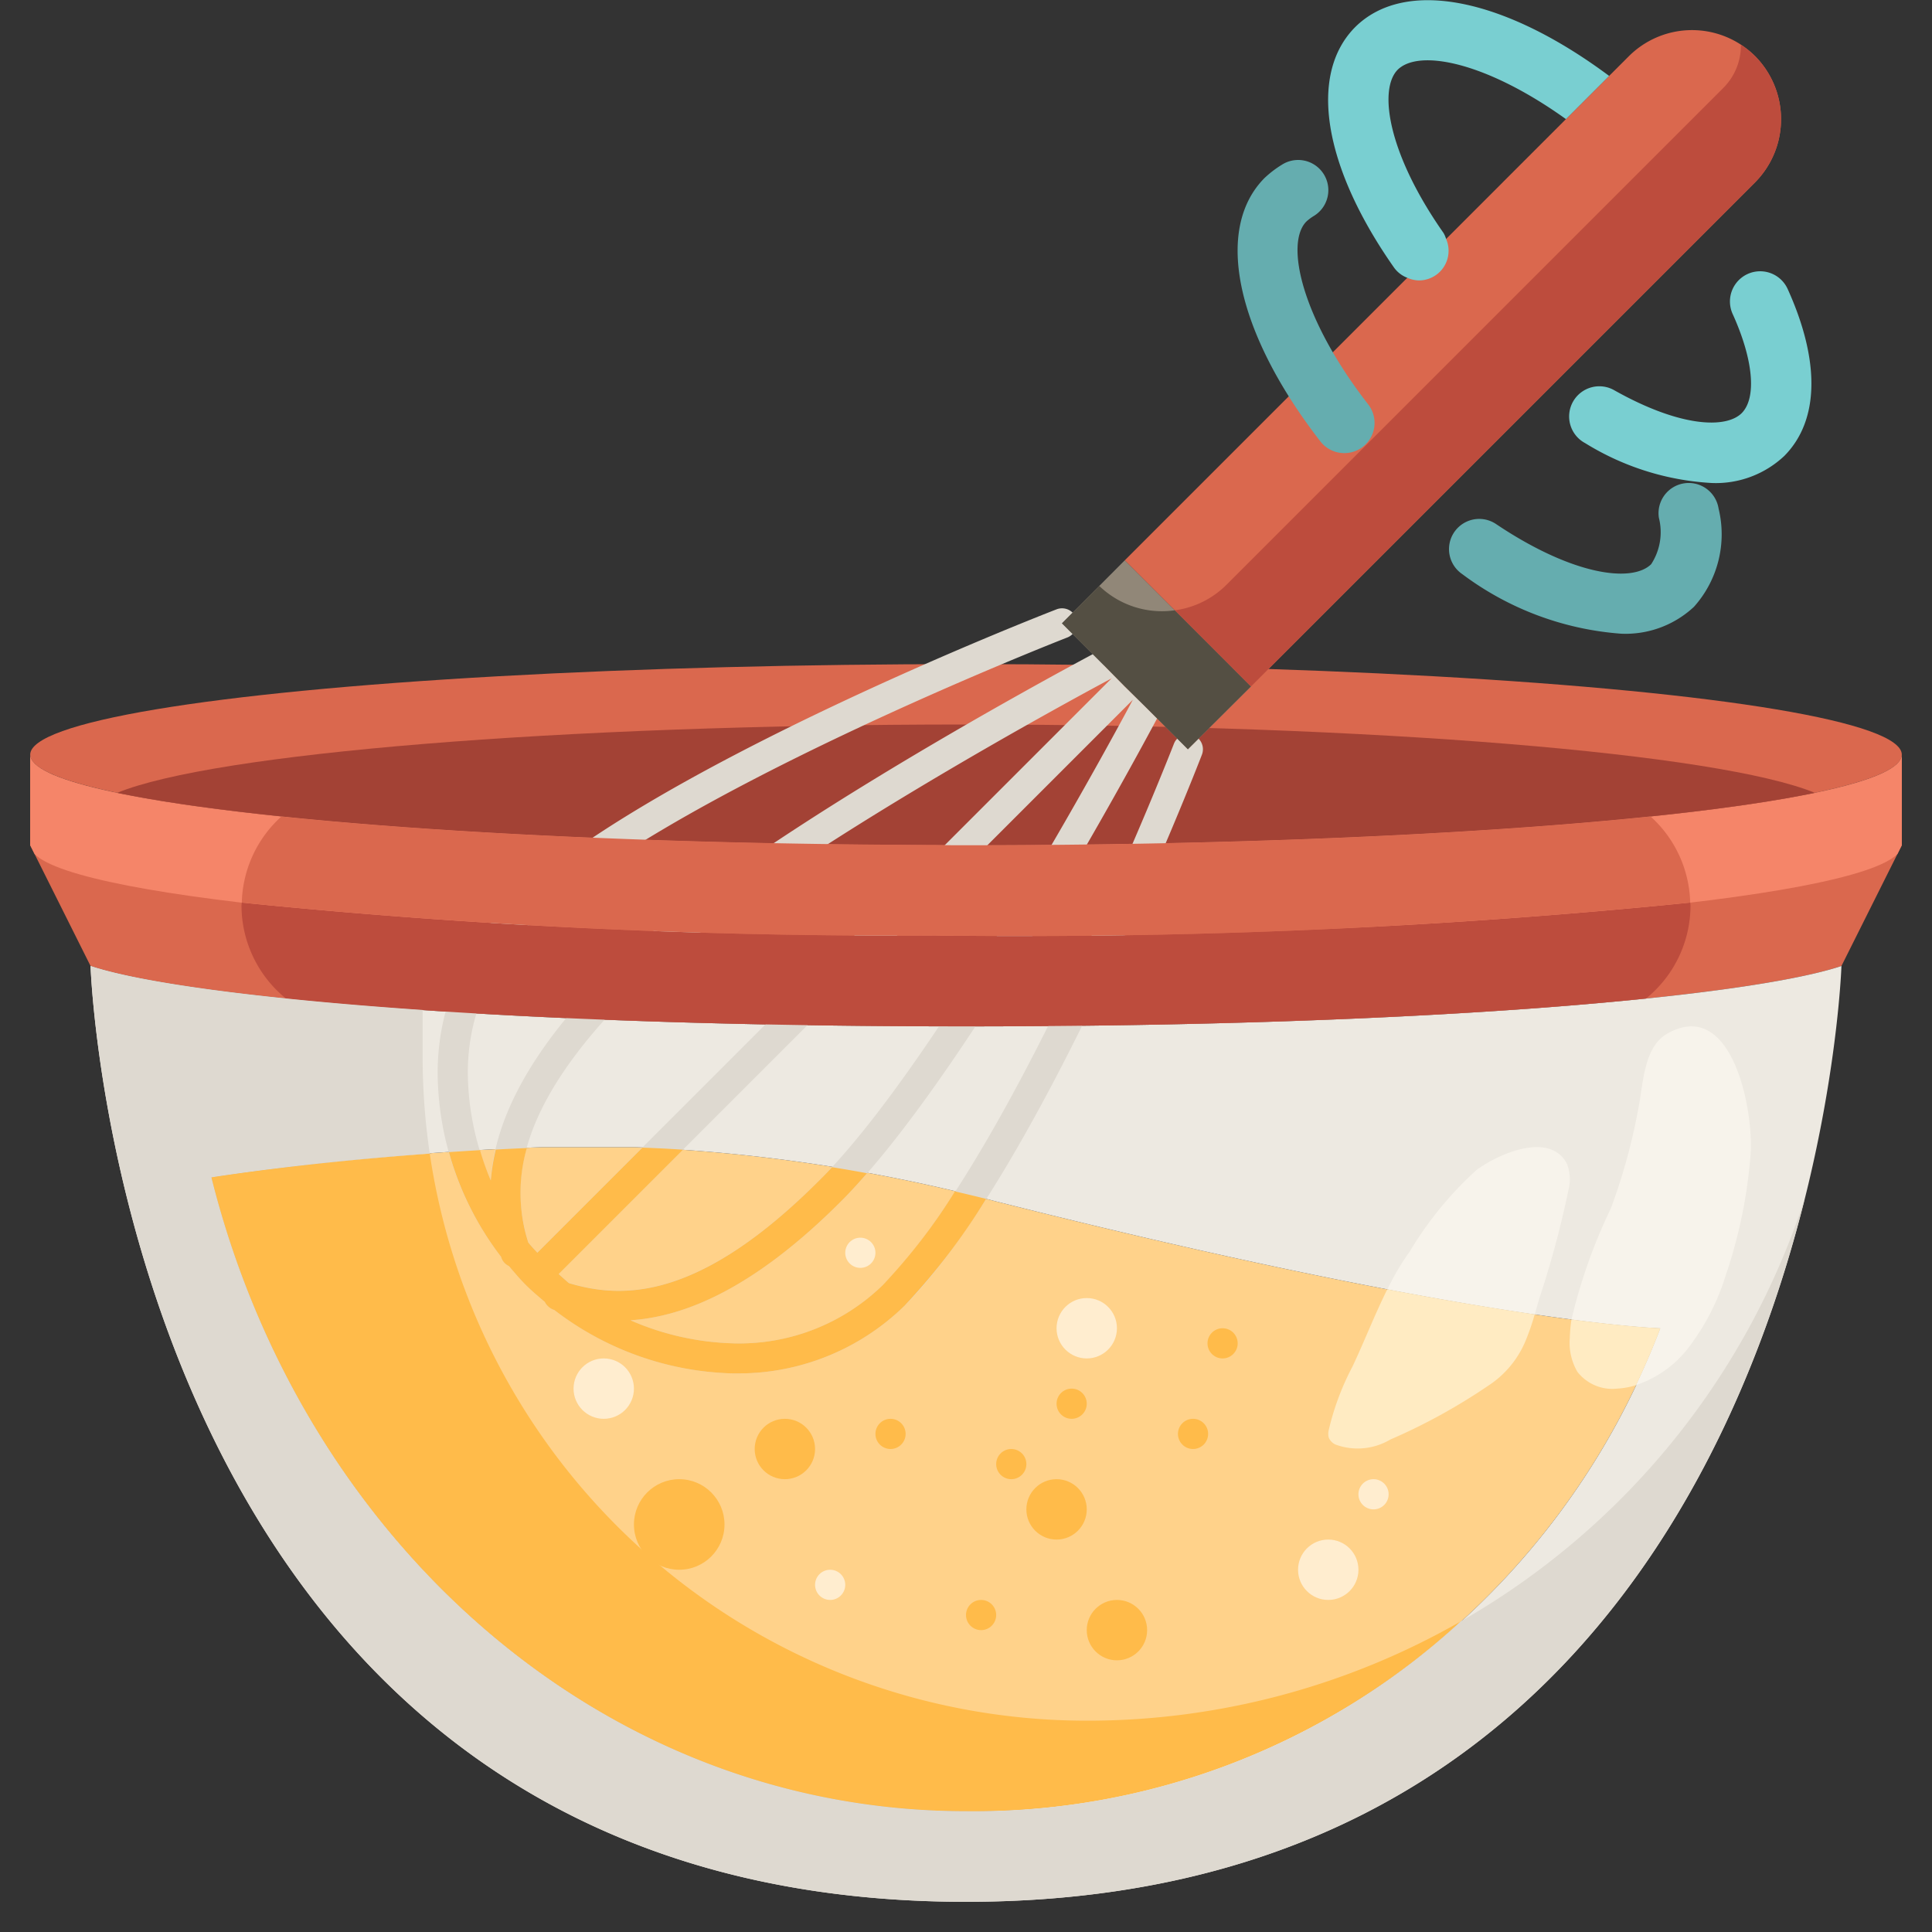 <svg viewBox="0 0 64 64" xmlns="http://www.w3.org/2000/svg"><rect x="0" y="0" width="64" height="64" fill="#333333" stroke="none"/><g><g><path d="M33 39.8C49 43.84 55 44 55 44a25.047 25.047 0 0 1-8.87 11.55A24.274 24.274 0 0 1 32 60c-12.09 0-22-9-25-21a99.132 99.132 0 0 1 11-1h3a55.545 55.545 0 0 1 12 1.8z" fill="#ffd28a"></path><ellipse cx="32" cy="25" fill="#da684e" rx="31" ry="3"></ellipse><path d="M63 25v3l-2 4c-3 1-13.52 2-29 2S6 33 3 32l-2-4v-3c0 1.66 13.88 3 31 3s31-1.34 31-3z" fill="#da684e"></path><path d="M32 63C4 63 3 32 3 32c3 1 13.52 2 29 2s26-1 29-2c0 0-1 31-29 31zM7 39c3 12 12.91 21 25 21a24.274 24.274 0 0 0 14.13-4.45A25.047 25.047 0 0 0 55 44s-6-.16-22-4.2A55.545 55.545 0 0 0 21 38h-3a99.132 99.132 0 0 0-11 1z" fill="#ede9e1"></path><path d="M32 28c-.34 0-.67 0-1.01-.01C14.34 27.95 1 26.63 1 25v3l.145.291c1.475 1.493 14.2 2.661 29.845 2.7.34.01.67.01 1.01.01 16.129 0 29.377-1.19 30.858-2.715L63 28v-3c0 1.66-13.88 3-31 3z" fill="#f58569"></path><path d="M3.88 26.264C8.807 27.29 19.542 28 32 28s23.193-.71 28.12-1.736C56.951 24.961 45.564 24 32 24s-24.951.961-28.12 2.264z" fill="#a34235"></path><path d="m41.44 22.74-2.09 2.08-1.39-1.39-.7-.69-.69-.7-1.39-1.39 2.08-2.09z" fill="#918778"></path><path d="M58.14 1.86a2.97 2.97 0 0 1 0 4.18l-16.7 16.7-4.18-4.18 16.7-16.7a2.963 2.963 0 0 1 4.18 0z" fill="#da684e"></path><g fill="none"><path d="M36.8 22.482c-.117.062-11.811 6.273-15.879 10.352-4.02 4.008-3.967 6.549-3.426 8.32.1.118.2.226.3.338l19.047-19.041a.368.368 0 0 1-.042.031zM27.873 39.783c-2.924 2.931-5.218 3.836-6.989 3.953a9.1 9.1 0 0 0 3.41.764 6.808 6.808 0 0 0 4.962-1.942c4.325-4.327 9.575-17.783 9.628-17.918a.477.477 0 0 1 .116-.173l-.67-.667c-.73 1.366-6.458 12-10.457 15.983z" fill=""></path><path d="M35.36 21.116c-.135.053-13.592 5.3-17.917 9.627a6.834 6.834 0 0 0-1.943 4.963 9.1 9.1 0 0 0 .757 3.393c.123-1.761 1.035-4.055 3.96-6.973 3.988-4 14.617-9.727 15.983-10.456l-.667-.67a.5.5 0 0 1-.173.116zM37.518 23.2c.007-.015.021-.023.03-.037L18.508 42.2c.112.1.22.206.338.3 1.8.54 4.337.57 8.319-3.425 4.081-4.069 10.291-15.762 10.353-15.875z" fill=""></path></g><path d="m39.35 24.82-.35-.353a.477.477 0 0 0-.113.173c-.053.135-5.3 13.591-9.628 17.918a6.808 6.808 0 0 1-4.965 1.942 9.1 9.1 0 0 1-3.41-.764c1.771-.117 4.065-1.022 6.989-3.953C31.872 35.8 37.6 25.166 38.33 23.8l-.37-.37-.7-.69-.69-.7-.37-.37c-1.366.729-12 6.458-15.983 10.456-2.925 2.918-3.837 5.212-3.96 6.973a9.1 9.1 0 0 1-.757-3.393 6.834 6.834 0 0 1 1.943-4.963c4.325-4.323 17.782-9.574 17.917-9.627a.5.5 0 0 0 .173-.116l-.353-.353.351-.353a.5.5 0 0 0-.531-.109c-.562.216-13.789 5.378-18.262 9.85a7.846 7.846 0 0 0-2.237 5.7 10.086 10.086 0 0 0 2.1 5.9v.006a.478.478 0 0 0 .26.3c.183.216.365.433.562.629.2.2.41.374.624.556a.528.528 0 0 0 .294.262l.024.008a10.085 10.085 0 0 0 5.9 2.1h.208a7.85 7.85 0 0 0 5.489-2.239C34.437 38.79 39.6 25.562 39.815 25a.5.5 0 0 0-.112-.532zM17.8 41.492c-.1-.112-.207-.22-.3-.338-.541-1.771-.594-4.312 3.426-8.32 4.068-4.079 15.762-10.29 15.879-10.352a.368.368 0 0 0 .038-.031zm1.046 1.008c-.118-.1-.226-.2-.338-.3l19.04-19.04c-.009.014-.023.022-.03.037-.062.117-6.272 11.81-10.353 15.88-3.982 3.994-6.518 3.964-8.319 3.423z" fill="#ded9d0"></path><path d="M56 30c0-.034-.009-.066-.01-.1A221.84 221.84 0 0 1 32 31c-.34 0-.67 0-1.01-.01A216.65 216.65 0 0 1 8.01 29.9c0 .033-.01.064-.01.1a3.972 3.972 0 0 0 1.474 3.078C14.649 33.612 22.362 34 32 34s17.351-.388 22.526-.922A3.972 3.972 0 0 0 56 30z" fill="#bd4c3d"></path><path d="M8.01 29.9a216.65 216.65 0 0 0 22.98 1.09c.34.01.67.01 1.01.01a221.84 221.84 0 0 0 23.99-1.1 3.973 3.973 0 0 0-1.314-2.854C49.017 27.633 40.954 28 32 28c-.34 0-.67 0-1.01-.01-8.55-.021-16.221-.379-21.667-.943A3.971 3.971 0 0 0 8.01 29.9z" fill="#da684e"></path><path d="M32 60a23.785 23.785 0 0 0 16.391-6.29A24.883 24.883 0 0 1 36 57a22 22 0 0 1-21.764-18.786C9.826 38.536 7 39 7 39c3 12 12.91 21 25 21z" fill="#ffbb4a"></path><path d="M48.391 53.71A23.785 23.785 0 0 1 32 60c-12.09 0-22-9-25-21 0 0 2.826-.464 7.236-.786A22.126 22.126 0 0 1 14 35v-1.543C8.426 33.075 4.615 32.538 3 32c0 0 1 31 29 31 18.888 0 25.483-14.1 27.78-23.281A25.063 25.063 0 0 1 48.391 53.71z" fill="#ded9d0"></path><path d="M36.415 19.409 35.18 20.65l1.39 1.39.69.7.7.69 1.39 1.39 2.09-2.08-2.523-2.523a2.987 2.987 0 0 1-2.502-.808z" fill="#544f43"></path><path d="M58.14 1.86a3.009 3.009 0 0 0-.47-.38 1.993 1.993 0 0 1-.584 1.434L40.621 19.379a2.971 2.971 0 0 1-1.7.838l2.519 2.523 16.7-16.7a2.97 2.97 0 0 0 0-4.18z" fill="#bd4c3d"></path><path d="M53.7 20.992a9.993 9.993 0 0 1-5.257-1.971 1 1 0 0 1 1.116-1.661c2.534 1.7 4.5 1.956 5.138 1.33a1.938 1.938 0 0 0 .256-1.536 1 1 0 0 1 1.977-.308 3.6 3.6 0 0 1-.815 3.255 3.318 3.318 0 0 1-2.415.891z" fill="#65adaf"></path><path d="M56.7 16a8.9 8.9 0 0 1-4.19-1.321 1 1 0 1 1 .978-1.744c2.191 1.229 3.692 1.263 4.208.751.5-.506.389-1.768-.3-3.286a1 1 0 0 1 1.823-.826c1.084 2.395 1.046 4.358-.109 5.527A3.31 3.31 0 0 1 56.7 16z" fill="#79cfd1"></path><path d="M29.256 42.558a6.808 6.808 0 0 1-4.962 1.942 9.1 9.1 0 0 1-3.41-.764c1.771-.117 4.065-1.022 6.989-3.953.275-.274.56-.586.849-.918a41.439 41.439 0 0 0-1.158-.2c-.135.145-.268.284-.4.414-3.982 3.995-6.518 3.965-8.319 3.425-.118-.1-.226-.2-.338-.3l4.119-4.119q-.689-.046-1.346-.068l-3.48 3.48c-.1-.112-.207-.22-.3-.338a5.386 5.386 0 0 1-.048-3.129q-.523.023-1.029.05a6.83 6.83 0 0 0-.165 1.024A9.009 9.009 0 0 1 15.9 38.1c-.352.021-.694.043-1.03.065a10.127 10.127 0 0 0 1.73 3.47v.006a.478.478 0 0 0 .26.3c.183.216.365.433.562.629.2.2.41.374.624.556a.528.528 0 0 0 .294.262l.024.008a10.085 10.085 0 0 0 5.9 2.1h.208a7.85 7.85 0 0 0 5.489-2.239 21.315 21.315 0 0 0 2.706-3.543q-.52-.129-1.032-.248a19.355 19.355 0 0 1-2.379 3.092z" fill="#ffbb4a"></path><path d="M55.251 34.228c-.793.438-.809 1.611-.967 2.43a19.683 19.683 0 0 1-.926 3.38 17.839 17.839 0 0 0-1.3 3.672C54.093 43.975 55 44 55 44a26.293 26.293 0 0 1-.809 1.884 3.646 3.646 0 0 0 1.679-1.159 7.648 7.648 0 0 0 1.3-2.487 16.306 16.306 0 0 0 .82-3.99c.11-1.448-.597-5.205-2.739-4.02zM50.984 43.035a32.134 32.134 0 0 0 .97-3.6 1.416 1.416 0 0 0-.051-.891c-.575-1.086-2.312-.3-3 .221a11.887 11.887 0 0 0-2.2 2.687 8.272 8.272 0 0 0-.743 1.259c1.976.375 3.591.641 4.882.83.043-.165.091-.326.142-.506z" fill="#f7f3eb"></path><path d="M52.057 43.71a5.068 5.068 0 0 0-.056.618 1.91 1.91 0 0 0 .252 1.115A1.468 1.468 0 0 0 53.57 46a2.583 2.583 0 0 0 .621-.113c.291-.615.564-1.241.809-1.884 0-.003-.907-.028-2.943-.293zM44.018 47.364a.51.51 0 0 0 0 .263.448.448 0 0 0 .221.225 2.118 2.118 0 0 0 1.814-.164 19.537 19.537 0 0 0 3.241-1.781 3.269 3.269 0 0 0 1.217-1.43 7.529 7.529 0 0 0 .327-.936 117.88 117.88 0 0 1-4.882-.83c-.421.843-.769 1.748-1.156 2.563a8.765 8.765 0 0 0-.782 2.09z" fill="#ffebc2"></path><path d="M44.531 15.01a1 1 0 0 1-.791-.387c-2.8-3.61-3.528-7.036-1.85-8.727a3.545 3.545 0 0 1 .6-.455 1 1 0 0 1 1.026 1.717 1.532 1.532 0 0 0-.241.181c-.711.721-.165 3.206 2.048 6.057a1 1 0 0 1-.789 1.614z" fill="#65adaf"></path><path d="m51.874 3.946 1.431-1.431C49.814-.084 46.535-.736 44.89.9c-1.553 1.566-1.058 4.62 1.292 7.968a.964.964 0 0 0 .439.335A1.008 1.008 0 0 0 47 9.29a.993.993 0 0 0 .573-.182.982.982 0 0 0 .331-1.193.9.9 0 0 0-.087-.2C45.969 5.078 45.66 2.959 46.3 2.31c.713-.702 2.948-.246 5.574 1.636z" fill="#79cfd1"></path><circle cx="36" cy="44" fill="#ffedcf" r="1"></circle><circle cx="20" cy="46" fill="#ffedcf" r="1"></circle><circle cx="26" cy="48" fill="#ffbb4a" r="1"></circle><circle cx="35" cy="50" fill="#ffbb4a" r="1"></circle><circle cx="44" cy="52" fill="#ffedcf" r="1"></circle><circle cx="37" cy="54" fill="#ffbb4a" r="1"></circle><circle cx="33.5" cy="48.5" fill="#ffbb4a" r=".5"></circle><circle cx="32.5" cy="53.5" fill="#ffbb4a" r=".5"></circle><circle cx="40.5" cy="44.5" fill="#ffbb4a" r=".5"></circle><circle cx="45.5" cy="49.5" fill="#ffedcf" r=".5"></circle><circle cx="39.521" cy="47.5" fill="#ffbb4a" r=".5"></circle><circle cx="29.5" cy="47.5" fill="#ffbb4a" r=".5"></circle><circle cx="28.5" cy="41.5" fill="#ffedcf" r=".5"></circle><circle cx="27.5" cy="52.5" fill="#ffedcf" r=".5"></circle><circle cx="35.5" cy="46.5" fill="#ffbb4a" r=".5"></circle><circle cx="22.5" cy="50.5" fill="#ffbb4a" r="1.5"></circle></g></g></svg>